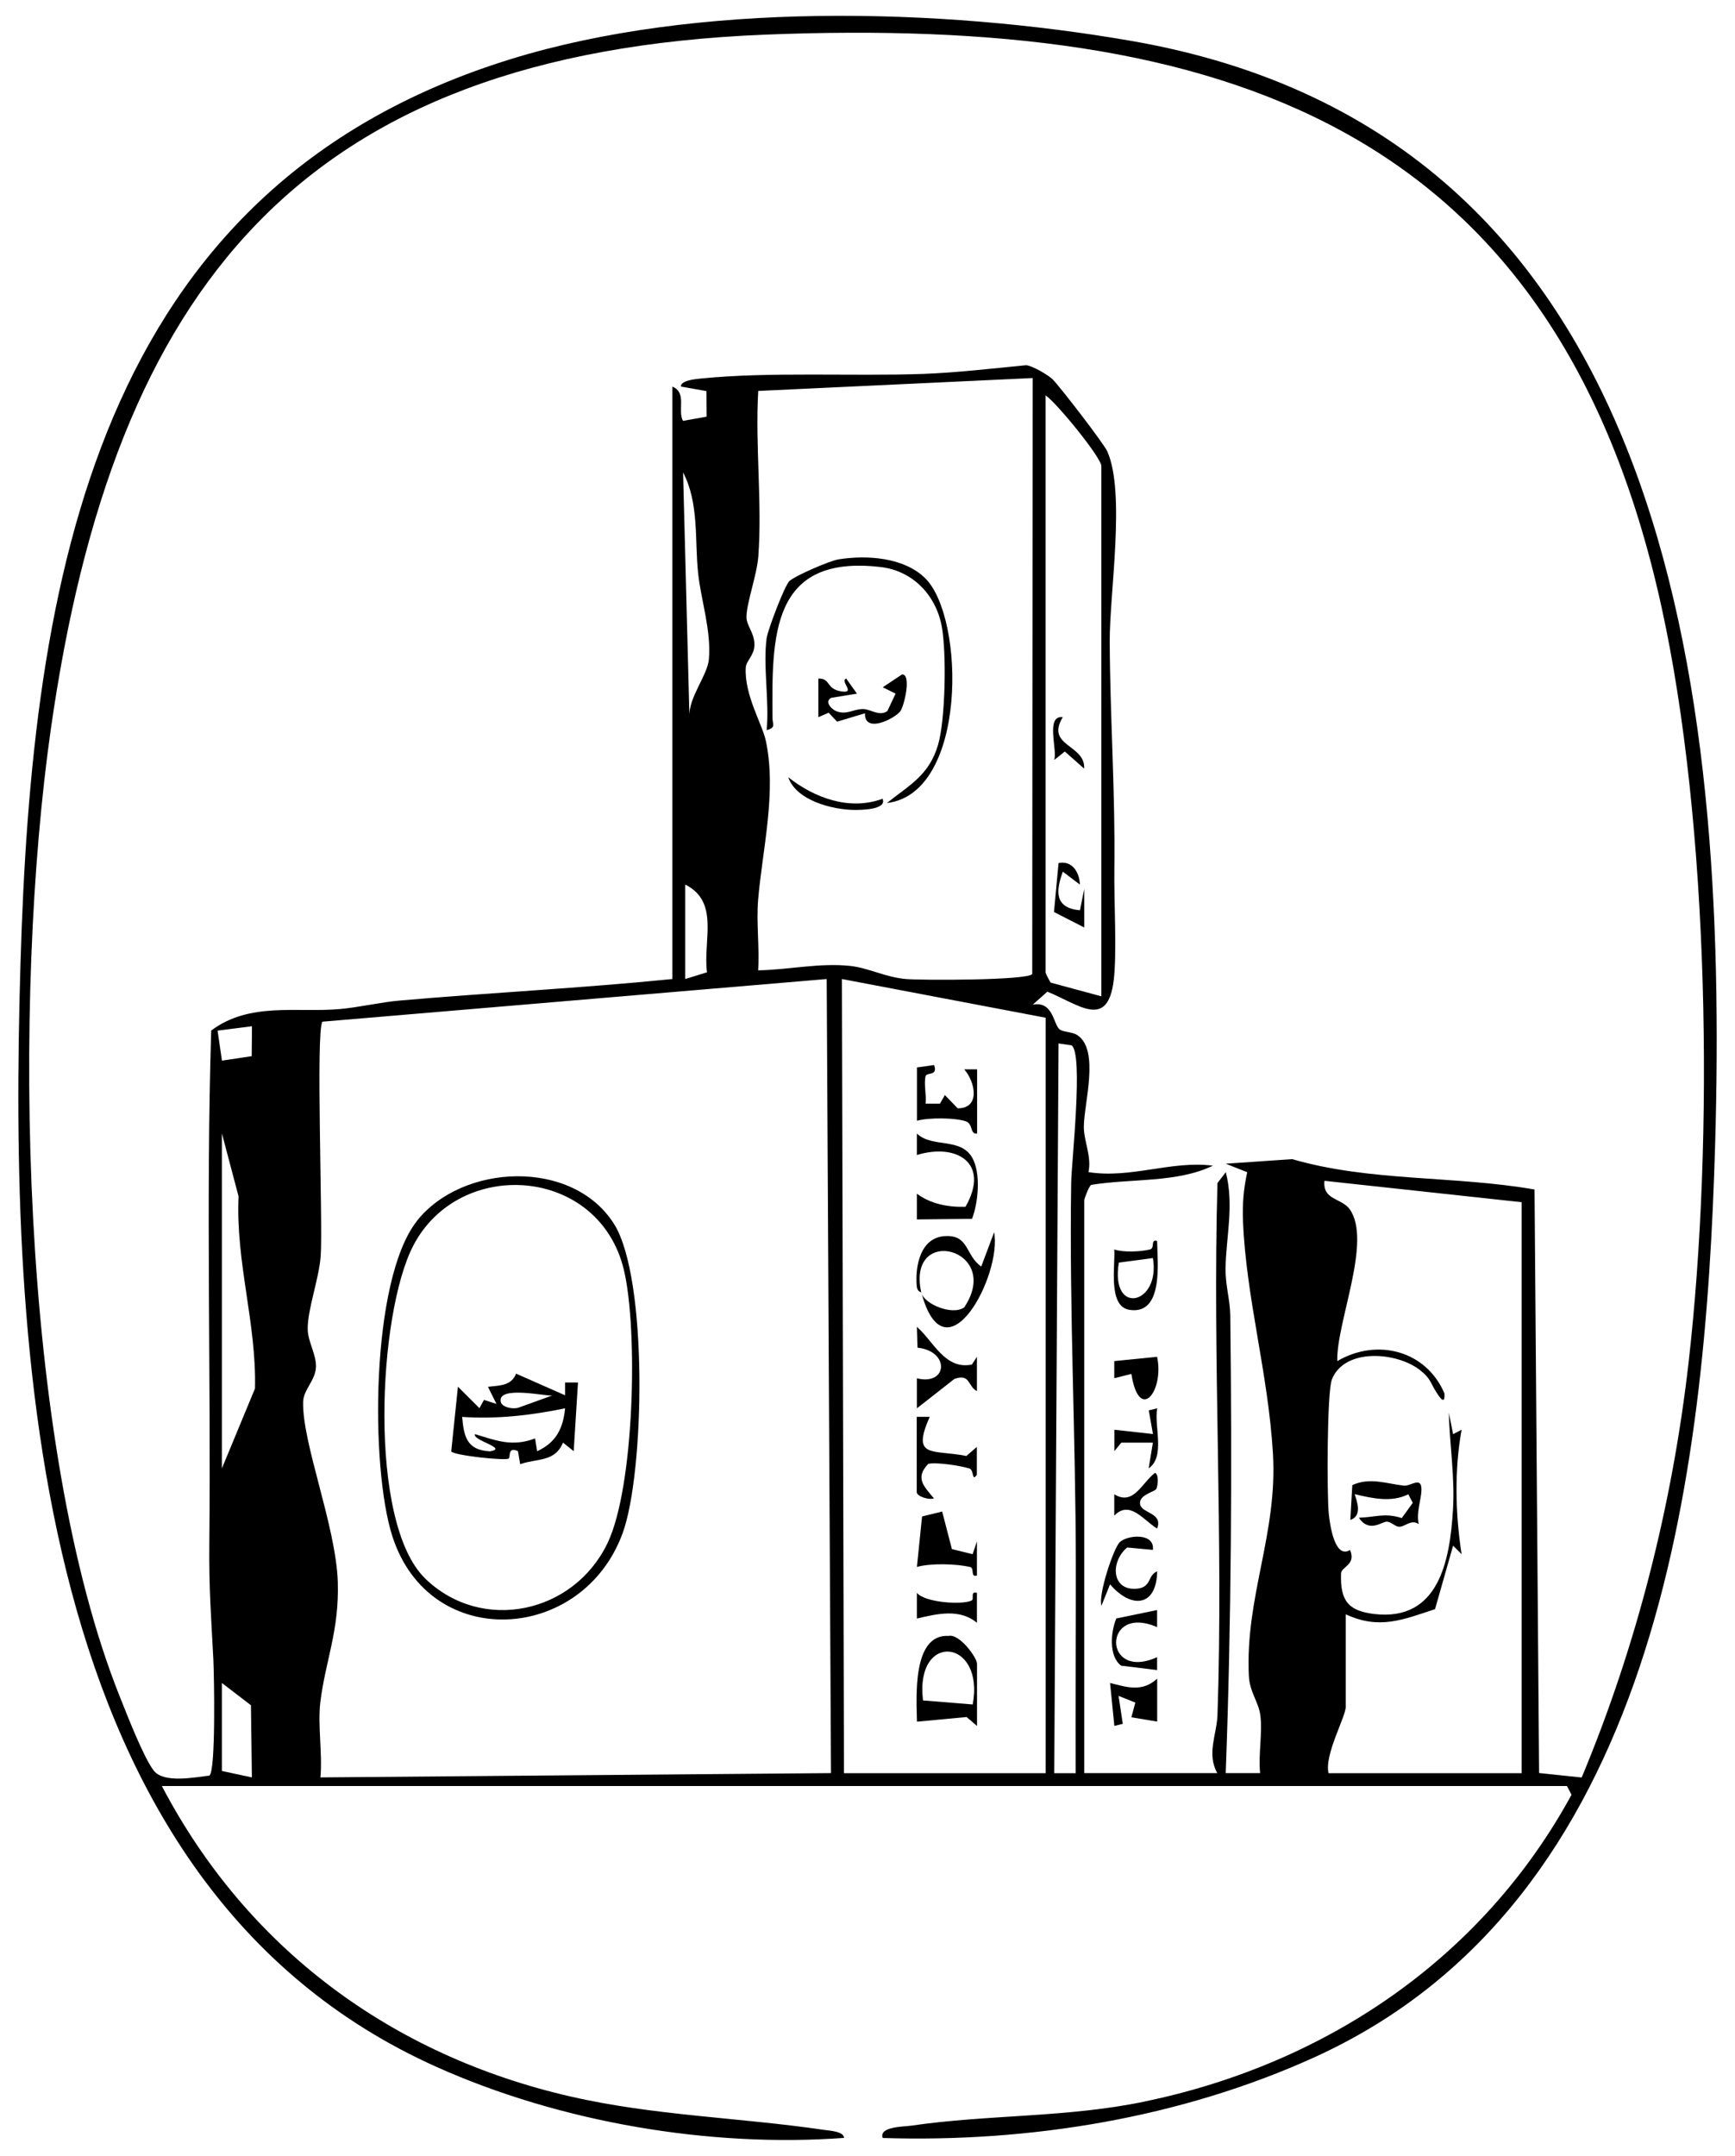 <?xml version="1.0" encoding="UTF-8"?>
<svg id="Layer_1" data-name="Layer 1" xmlns="http://www.w3.org/2000/svg" viewBox="0 0 201.75 250.64">
  <path d="M18.82,207.64c9.91,18.9,26.72,31.32,47.49,36.09,9.79,2.25,19.68,2.44,29.53,3.89.56.08,2.33.18,2.3.93-15.66,1.15-33.03-1.82-47.37-8.25C3.41,219.1,1.06,156.85,2.38,112.09,3.69,67.55,10.93,21.88,59.34,6.89,81.01.18,109.3.89,131.58,4.76c62.66,10.89,69.38,75.47,67.86,128.29-1.12,38.7-6.81,88.04-46.58,106.12-15.56,7.07-33.15,9.93-50.22,9.39-.47-1.33,2.45-1.31,3.3-1.43,8.95-1.31,18.1-.92,27.13-2.8,21.12-4.39,39.28-16.62,49.67-35.67l-.53-1.02H18.82ZM78.18,113.82V44.95c1.74.68.57,2.8,1.24,3.98l2.75-.49-.02-2.97-2.97-.53c-.05-.73,1.79-.88,2.3-.93,7.98-.81,17.7-.25,25.9-.54,3.79-.14,8.12-.64,11.93-1.01.72.05,2.58,1.13,3.1,1.65.85.85,5.95,7.46,6.35,8.37,2.14,4.83.25,16.56.28,22.13.04,8.82.66,17.62.54,26.5-.05,3.61.31,9.81-.08,12.9-.72,5.71-4.05,2.77-7.71,1.28l-1.7,1.51c2.39-.45,2.38,2.27,3.12,2.87.41.33,1.44.27,2.06.67,2.65,1.73.76,8,.76,10.68,0,1.64.93,3.45.54,5.25,4.94.78,9.64-1.37,14.47-.75-4.17,2.02-9.57,1.48-14.14,2.23-.25.07-.82,1.63-.82,1.77v66.62h15.47c-1.26-2.24-.06-4.51.02-6.72.71-20.58-.59-41.29,0-61.88l.97-1.27c.99,3.91.02,7.53-.03,11.21-.02,2,.53,3.63.55,5.48.21,17.71.13,35.51-.53,53.18h4c-.23-2.13.3-4.72.02-6.76-.2-1.49-1.24-2.68-1.33-4.55-.44-9.21,3.36-16.5,2.8-25.86s-3.11-18.03-3.48-26.96c-.08-2.04.06-3.76.49-5.73l-2.5-.99,7.73-.53c9.07,2.64,18.86,1.9,28.18,3.53l.53,67.84,4.95.52c6.39-15.28,10.54-31.71,12.43-48.22,2.97-25.99,2.46-62.5-3.18-88.03C180.79,14.28,141.89,1.9,88.92,4.03,34.93,6.21,13.25,33.41,5.92,84.7c-4.46,31.2-3.73,83.25,8.03,112.6.81,2.03,2.76,7.05,3.93,8.55s4.73.78,6.47.58c.76-.53.55-11.63.46-13.5-.26-5.06-.52-8.16-.47-13.46.2-19.88-.4-39.79.22-59.66,4.48-3.36,9.94-2.05,14.97-2.5,2.24-.2,4.75-.8,6.99-.99,10.55-.92,21.15-1.44,31.68-2.5ZM120.09,43.95l-31.92,1.5c-.37,6.27.47,13.02.01,19.23-.16,2.17-1.37,5.4-1.38,7.06,0,1.04,1.02,1.92.92,3.4-.08,1.1-.95,1.7-1,2.46-.19,3.16,1.9,6.54,2.33,8.51,1.28,5.99-.39,12.6-.89,18.46-.23,2.65.17,5.56,0,8.24,3.56-.06,7.14-.9,10.73-.51,2.14.24,4.09,1.32,6.46,1.52,1.84.16,14.06.16,14.68-.57l.05-69.31ZM128.07,115.82v-61.63c0-.98-5.18-7.34-6.49-8.23v67.12c0,.07.54,1.12.6,1.16l5.89,1.59ZM80.17,83.37c-.16-2.22,2.1-4.84,2.26-6.72.29-3.33-.92-6.89-1.25-10-.41-3.81.13-8.14-1.75-11.73l.74,28.45ZM79.68,102.84v10.98l2.53-.78c-.48-3.67,1.5-8.19-2.53-10.2ZM96.14,113.82l-58.65,4.96c-.79,1.13.07,23.48-.2,27.25-.19,2.63-1.53,6.19-1.51,8.47.01,1.5,1.03,3,.96,4.45-.07,1.55-1.44,2.6-1.49,4-.14,4.8,3.82,14.46,4.03,20.96.18,5.7-1.45,9.2-2.03,13.98-.32,2.71.26,5.97.01,8.75l59.37-.5-.5-92.33ZM98.14,206.15h23.45v-87.83s-23.69-4.5-23.69-4.5l.24,92.33ZM29.3,119.31l-4,.51.51,3.49,3.46-.52.03-3.47ZM125.08,206.15c-.03-8.07.03-16.15.02-24.23-.01-14.74-.77-29.59-.54-44.42.04-2.44,1.44-14.96.05-15.97l-1.52-.22-.5,84.84h2.5ZM25.8,131.79v38.93l3.85-9.29c.19-7.55-2.26-14.72-1.91-22.34l-1.93-7.3ZM176.96,139.77l-22.95-2.49c-.23,2.27,2,1.99,2.93,3.3,2.65,3.71-1.55,13.12-1.44,17.66,4.63-2.71,10.33-1.23,12.46,3.75.1,1.47-.58.43-.91-.09-.73-1.11-.63-1.58-1.9-2.59-2.69-2.14-8.79-2.64-10.27,1.05-.59,1.45-.58,13.49-.37,15.59.14,1.41.71,5.33,2.48,4.25.73,1.74-1.02,1.94-1.05,2.72-.11,3.13.79,4.35,3.84,4.72,7.55.9,8.83-6.25,9.18-12.19.22-3.79-.39-7.46-.49-11.22l.5,2.5.99-.51c-.85,4.64-.73,9.81,0,14.47l-.99-.99-2.1,7.38c-3.75,1.23-6.48,2.41-10.38.6v10.73c0,1.21-2.53,5.63-2,7.74h22.45v-66.37ZM25.8,195.66v10.23l3.49.75-.11-8.39-3.39-2.6Z"/>
  <path d="M134.06,180.19l-2.99-.28c-2,1.67-1.84,5.13,1.23,4.78,1.62-.19,1.15-1.59,2.26-2-.08,4.18-3.06,4.35-5.48,1.5l-1,2.49c-.39-1.29,1.39-6.64,2.11-7.37.85-.86,4.11-1.17,3.87.88Z"/>
  <path d="M134.56,200.15l-3-.5.46-1.71-1.95-.78.49,3.25-.98.24-.5-4.99c2.05.52,3.73,1.08,5.48-.5v4.99Z"/>
  <path d="M129.57,145.26c1.07.37,3.14.26,4.15,0,.63-.16,0-1.2.83-.99.04,2.48.78,8.63-3.22,8.01-2.53-.4-1.63-5.17-1.76-7.01ZM134.06,146.26l-3.96.53c-1.03,6.26,4.89,4.89,3.96-.53Z"/>
  <path d="M131.56,159.73l-1.99.5v-1.99s4.98-.5,4.98-.5c.85,4-2.09,7.74-2.99,1.99Z"/>
  <path d="M134.55,187.18v1.99c-6.36-2.78-6.35,6.36,0,3.49v1.5s-4.18-.51-4.18-.51c-1.46-1.08-1.22-3.94-.56-5.49l4.75-.98Z"/>
  <path d="M134.45,173.11c-.18.33-2.11.69-1.87,1.81.22,1.03,2.69.96,1.97,2.79-1.63-1.01-3.19-3.35-4.98-1.5v-2.49c2.23,1.38,3.19-1.31,4.74-2.49.48.21.33,1.54.14,1.89Z"/>
  <path d="M134.56,163.73c-.38,2.08.98,5.62-.99,6.98l.49-2.99h-3.67s-.81.99-.81.99v-2.49s4.49.5,4.49.5l-.49-2.75.99-.24Z"/>
  <path d="M48.46,141.97c5.27-6.72,18.14-7.31,22.95.34,3.96,6.3,3.55,28.94.99,35.94-4.67,12.77-22.45,13.85-26.78.34-2.57-8.02-2.52-29.77,2.84-36.61ZM49.43,183.51c6.6,6.4,17.3,4.08,21.22-4.12,3.13-6.54,3.55-24.81,1.9-31.74-2.88-12.08-19.12-13.16-24.49-2.84-4.12,7.91-5.3,32.22,1.37,38.69Z"/>
  <path d="M89.16,74.14c.12-.89,2.08-6.09,2.64-6.59.7-.63,4.66-2.35,5.71-2.52,3.27-.52,7.57-.25,10.06,2.18,4.67,4.56,4.95,25.05-4.44,26.15,2.65-2.11,4.91-3.23,5.95-6.77.86-2.91,1-10.78.42-13.82-.7-3.63-3.39-6.42-7.12-6.85-12.76-1.48-12.63,8.05-12.55,17.59,0,.66.44,1.1-.68,1.37.32-3.37-.44-7.46,0-10.73Z"/>
  <path d="M100.57,82.93l-3.23.97-.98-1.04-1.2.52v-4.49c1.5-.03.82,1.23,2.74,1.5,1.64.23-.28-1.21.5-1.5l1.25,1.75-3,.49c-.85.48.12,1.34.52,1.52,1.25.53,2.02-.21,3.18-.22.86,0,1.93.91,2.84.23l.95-2.02-1.49-.74,2.24-1.49c1.14-.04.24,3.71-.2,4.28-.7.9-4.18,2.62-4.11.25Z"/>
  <path d="M102.62,92.86c.6,1.32-2.71,1.31-3.32,1.3-2.53-.03-6.72-1.1-7.64-3.8,3.05,2.42,7.15,3.92,10.97,2.5Z"/>
  <path d="M107.12,150.25c.29,1.34,3.6,2.73,5,1.75,4.55-6.82-6.73-9.73-5-1.75-.01-.04-.46-.03-.52-.74-.2-2.34.43-5.63,3.27-5.8s2.35,2.21,4.23,3.54l1.5-3.99c.94,4.97-5.68,17.47-8.47,6.98Z"/>
  <path d="M113.61,200.66l-1.21-1.04-5.77.54c-.06-2.84-.57-10.24,3.7-9.97,1.22-.28,3.28,2.51,3.28,3.24v7.24ZM113.11,198.16c1.43-7.68-6.76-8.54-5.78-.47l5.78.47Z"/>
  <path d="M109.56,175.74l1.13,4.36,2.41.59.5-1.5v3.99c-.82.21-.22-.87-.82-1.01-1.63-.37-4.55-.45-6.16,0l.6-5.87,2.34-.57Z"/>
  <path d="M113.61,131.79c-.86.09-.42-1.13-1.31-1.43-1.24-.42-4.33-.45-5.67-.06v-6.2s1.99-.28,1.99-.28c.48,1.34-.89.79-1,1.32-.2.93.12,2.17.01,3.17h1.67s.57-1,.57-1l1.49,1.54c2.64.02,2.08-3.02.76-4.53h1.5s0,7.48,0,7.48Z"/>
  <path d="M113.03,158.62l.57-.88v3.99c-1.08-.54-.76-2.1-2.63-1.41l-4.35,3.41v-3.49c3.56.9,3.89-3.15.07-3.56l-.07-2.42c1.91,1.65,3.26,5.03,6.4,4.38Z"/>
  <path d="M106.62,164.72h1.49c-2.18,4.91.34,3.76,4.26,4.55l1.22-1.05v3.24c-.61.86-.3-.54-.86-.73-.97-.32-3.89-.77-4.79-.54-1.6,1.65-.46,2.65.66,4.01-.56.21-2-.21-2-.74v-8.73Z"/>
  <path d="M113.03,141.7l-6.41.07v-2.99c1.62,1.2,3.64,1.58,5.65,1.52,2.9-5.07-1.01-7.44-5.65-6.02v-2.49c1.81,1.7,5.06.41,6.43,2.8,1.03,1.8.71,5.22-.02,7.11Z"/>
  <path d="M113.02,186.05c.27-.17-.23-1.08.58-.87v3.49c-1.99-1.69-4.65-1.05-6.98-.5v-2.99c.93,1.17,5.49,1.43,6.39.87Z"/>
  <path d="M125.57,102.84l-1.98-1.5c-.86,2.34-.93,4.22,1.99,4.49l.5-2.49v4.49s-3.52-1.8-3.52-1.8l.53-5.69c1.58-.33,2.44,1.08,2.48,2.5Z"/>
  <path d="M123.58,83.38c-2.04,3.4,2.64,3.15,2.49,5.98l-2.25-1.99-1.24.99c.42-1.08-1.05-5.23.99-4.98Z"/>
  <path d="M164.99,177.2c-.87-.61-1.59.28-2.24.3-.51.02-.95-.58-1.5-.59-.57-.01-2.03,1.34-3.24-.46,1.96-.06,3-.6,4.99.04l1.28-1.77-.52-1c-1.96,1-4.24.46-6.24-.01.32.93.88,2.56-.5,2.99l.23-4.04c2.04-.95,4.04-.15,6.01.06.8.08,2.07-1.16,2.03.52-.03,1.12-.63,2.64-.31,3.96Z"/>
  <path d="M65.71,162.23v-1.5s1.5,0,1.5,0l-.5,7.98-1.24-.99c-.96,2.28-2.93,1.8-4.98,2.5l-.26-1.51c-1.24-.57-.84.7-1.08.86-.41.28-6.4-.37-6.68-.83l.78-7.52,2.5,2.49.53-.96,1.45.47-.99-1.99c1.39-.16,2.73-.12,3.27-1.53l5.71,2.52ZM64.21,162.23c-.6.15-6.39-1.21-5.98.74.13.65,1.46.91,2.1.67l3.88-1.4ZM65.71,163.73c-3.99.82-7.87,1.27-11.97,1,.2,2.26.53,3.87,3.24,4,2.19-.36-2.13-1.28-1.74-2,2.5.77,4.35,1.5,6.98.5l.24,1.49c2.2-1.02,3.01-2.62,3.25-4.98Z"/>
</svg>